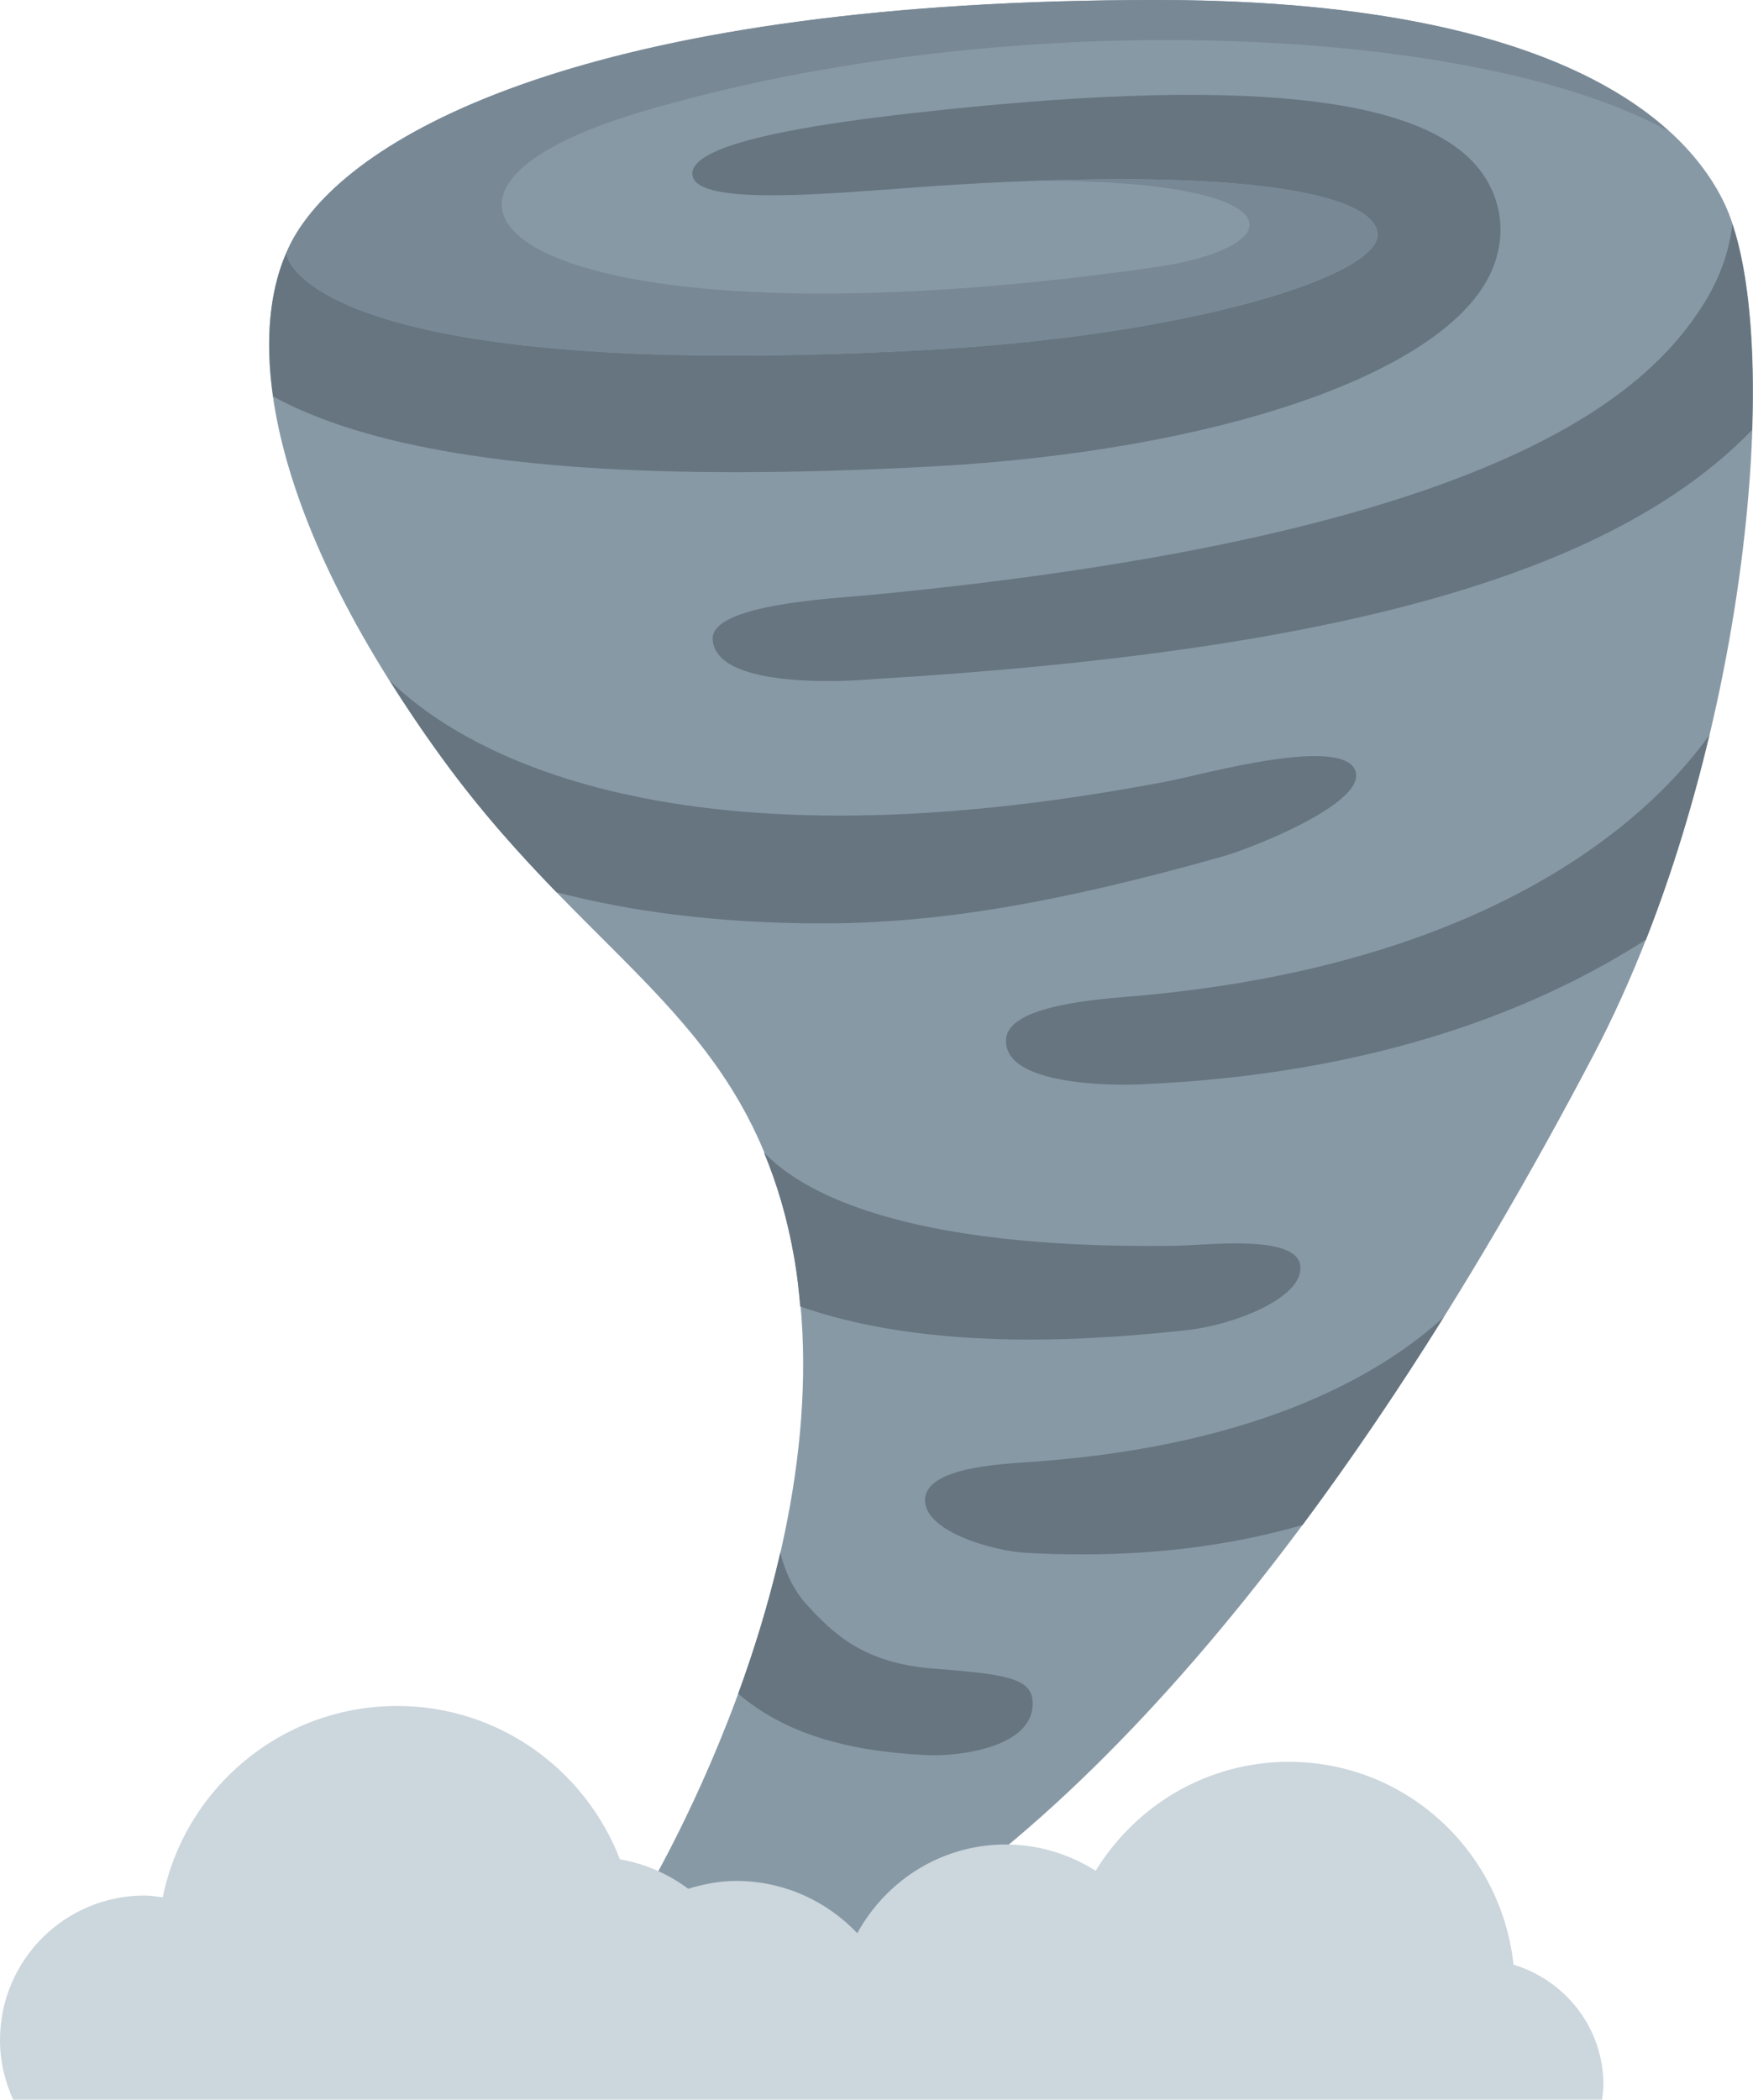 <?xml version="1.0" encoding="UTF-8" standalone="no"?>
<svg
   xmlns:dc="http://purl.org/dc/elements/1.1/"
   xmlns:cc="http://creativecommons.org/ns#"
   xmlns:rdf="http://www.w3.org/1999/02/22-rdf-syntax-ns#"
   xmlns:svg="http://www.w3.org/2000/svg"
   xmlns="http://www.w3.org/2000/svg"
   xmlns:sodipodi="http://sodipodi.sourceforge.net/DTD/sodipodi-0.dtd"
   xmlns:inkscape="http://www.inkscape.org/namespaces/inkscape"
   viewBox="0 0 30.065 36"
   id="svg2"
   version="1.1"
   inkscape:version="0.91 r13725"
   sodipodi:docname="1f32a.svg"
   width="30.065"
   height="36">
  <defs
     id="defs18" />
  <sodipodi:namedview
     pagecolor="#ffffff"
     bordercolor="#666666"
     borderopacity="1"
     objecttolerance="10"
     gridtolerance="10"
     guidetolerance="10"
     inkscape:pageopacity="0"
     inkscape:pageshadow="2"
     inkscape:window-width="640"
     inkscape:window-height="480"
     id="namedview16"
     showgrid="false"
     inkscape:zoom="6.5555556"
     inkscape:cx="16.833"
     inkscape:cy="18"
     inkscape:window-x="0"
     inkscape:window-y="0"
     inkscape:window-maximized="0"
     inkscape:current-layer="svg2" />
  <path
     d="m 10.958,32.667 c 0,0 3.583,-5.792 2.667,-11.084 C 12.914,17.477 10.238,16.646 7.583,13 4.458,8.708 4.139,5.539 5.083,4 6.208,2.167 10.416,0 19.833,0 25.875,0 28.627,1.622 29.541,3.417 30.666,5.625 30,13 27.333,18.083 22.943,26.45 18.083,32.042 13.583,34 10.03,35.546 10.958,32.667 10.958,32.667 Z"
     id="path4"
     inkscape:connector-curvature="0"
     style="fill:#8899a6" />
  <g
     id="g6"
     style="fill:#66757f"
     transform="translate(-1.167,0)">
    <path
       d="M 17.137,7.999 C 22.022,7.736 25.869,6.422 26.709,4.73 26.997,4.149 26.96,3.517 26.606,2.996 25.666,1.608 22.375,1.313 16.833,1.938 15.152,2.127 12.979,2.451 13.042,3 c 0.063,0.549 2.417,0.312 3.976,0.202 0.693,-0.049 1.336,-0.083 1.939,-0.104 3.787,-0.135 5.773,0.256 5.836,0.904 0.07,0.719 -3.192,1.753 -7.762,2 C 8.073,6.487 6.435,4.991 6.146,4.521 6.108,4.459 6.087,4.399 6.076,4.341 5.804,4.966 5.708,5.793 5.851,6.798 c 1.578,0.862 4.19,1.298 7.931,1.298 1.034,0 2.152,-0.033 3.355,-0.097 z m 4.988,6.689 c 0.531,-0.15 2.41,-0.897 2.297,-1.438 -0.141,-0.672 -2.664,0.037 -3.203,0.141 C 12.405,15.086 8.915,12.715 7.849,11.666 8.12,12.098 8.416,12.541 8.75,13 c 0.662,0.91 1.326,1.644 1.961,2.298 1.229,0.321 2.733,0.534 4.566,0.534 1.928,0 3.973,-0.332 6.848,-1.144 z"
       id="path8"
       inkscape:connector-curvature="0" />
    <path
       d="m 30.375,5.228 c -0.954,1.504 -3.5,3.944 -14.297,4.975 -0.608,0.058 -2.734,0.156 -2.688,0.766 0.072,0.94 2.777,0.673 2.797,0.672 C 23.936,11.176 28.775,9.896 31.215,7.373 31.265,5.907 31.153,4.663 30.878,3.841 30.834,4.242 30.697,4.72 30.375,5.228 Z M 14.792,21.583 c 0.047,0.271 0.075,0.545 0.099,0.818 0.966,0.337 2.237,0.567 3.939,0.567 0.799,0 1.692,-0.053 2.687,-0.161 0.811,-0.088 2.013,-0.555 1.951,-1.103 -0.062,-0.549 -1.597,-0.352 -2.156,-0.344 -4.707,0.066 -6.424,-0.947 -7.044,-1.602 0.223,0.536 0.404,1.131 0.524,1.825 z m 5.849,-4.505 c -0.55,0.048 -2.172,0.141 -2.219,0.734 -0.07,0.889 2.252,0.782 2.266,0.781 4.058,-0.165 6.849,-1.289 8.708,-2.482 0.446,-1.133 0.805,-2.323 1.087,-3.508 -0.831,1.169 -3.415,3.912 -9.842,4.475 z m -1.766,12.078 c -0.031,-0.391 -0.5,-0.453 -1.703,-0.547 -1.203,-0.094 -1.715,-0.606 -2.154,-1.079 -0.256,-0.275 -0.393,-0.608 -0.468,-0.91 -0.198,0.864 -0.452,1.681 -0.723,2.42 0.791,0.67 1.83,0.985 3.236,1.053 0.529,0.026 1.877,-0.126 1.812,-0.937 z m 7.056,-6.577 c -0.984,0.907 -3.054,2.199 -7.04,2.484 -0.543,0.039 -1.829,0.089 -1.859,0.641 -0.03,0.552 1.175,0.891 1.727,0.92 0.336,0.019 0.661,0.027 0.977,0.027 1.479,0 2.719,-0.201 3.77,-0.504 0.814,-1.096 1.624,-2.286 2.425,-3.568 z"
       id="path10"
       inkscape:connector-curvature="0" />
  </g>
  <path
     d="m 11,1.917 c 6.245,-1.849 14.208,-1.5 17.542,0.292 0.026,0.014 0.046,0.019 0.071,0.032 C 27.204,0.971 24.505,0 19.833,0 10.416,0 6.208,2.167 5.083,4 5.018,4.105 4.961,4.22 4.909,4.341 4.921,4.399 4.942,4.46 4.98,4.522 c 0.288,0.47 1.927,1.965 10.883,1.48 4.57,-0.247 7.833,-1.281 7.762,-2 C 23.562,3.354 21.576,2.963 17.789,3.098 22.281,3.09 22.203,4.24 19.792,4.584 9.239,6.091 5.791,3.458 11,1.917 Z"
     id="path12"
     inkscape:connector-curvature="0"
     style="fill:#788895" />
  <path
     d="m 27.475,36 c 0.01,-0.083 0.025,-0.164 0.025,-0.25 0,-0.979 -0.652,-1.795 -1.542,-2.064 -0.211,-1.952 -1.846,-3.478 -3.854,-3.478 -1.406,0 -2.627,0.751 -3.312,1.867 -0.448,-0.281 -0.975,-0.45 -1.543,-0.45 -1.103,0 -2.051,0.619 -2.546,1.521 -0.523,-0.55 -1.258,-0.896 -2.078,-0.896 -0.288,0 -0.56,0.055 -0.822,0.134 -0.34,-0.253 -0.736,-0.43 -1.171,-0.504 -0.593,-1.536 -2.075,-2.63 -3.82,-2.63 -1.985,0 -3.64,1.409 -4.021,3.281 C 2.687,32.519 2.585,32.5 2.479,32.5 1.11,32.5 0,33.61 0,34.979 0,35.344 0.084,35.688 0.226,36 l 27.249,0 z"
     id="path14"
     inkscape:connector-curvature="0"
     style="fill:#ccd6dd" />
</svg>
